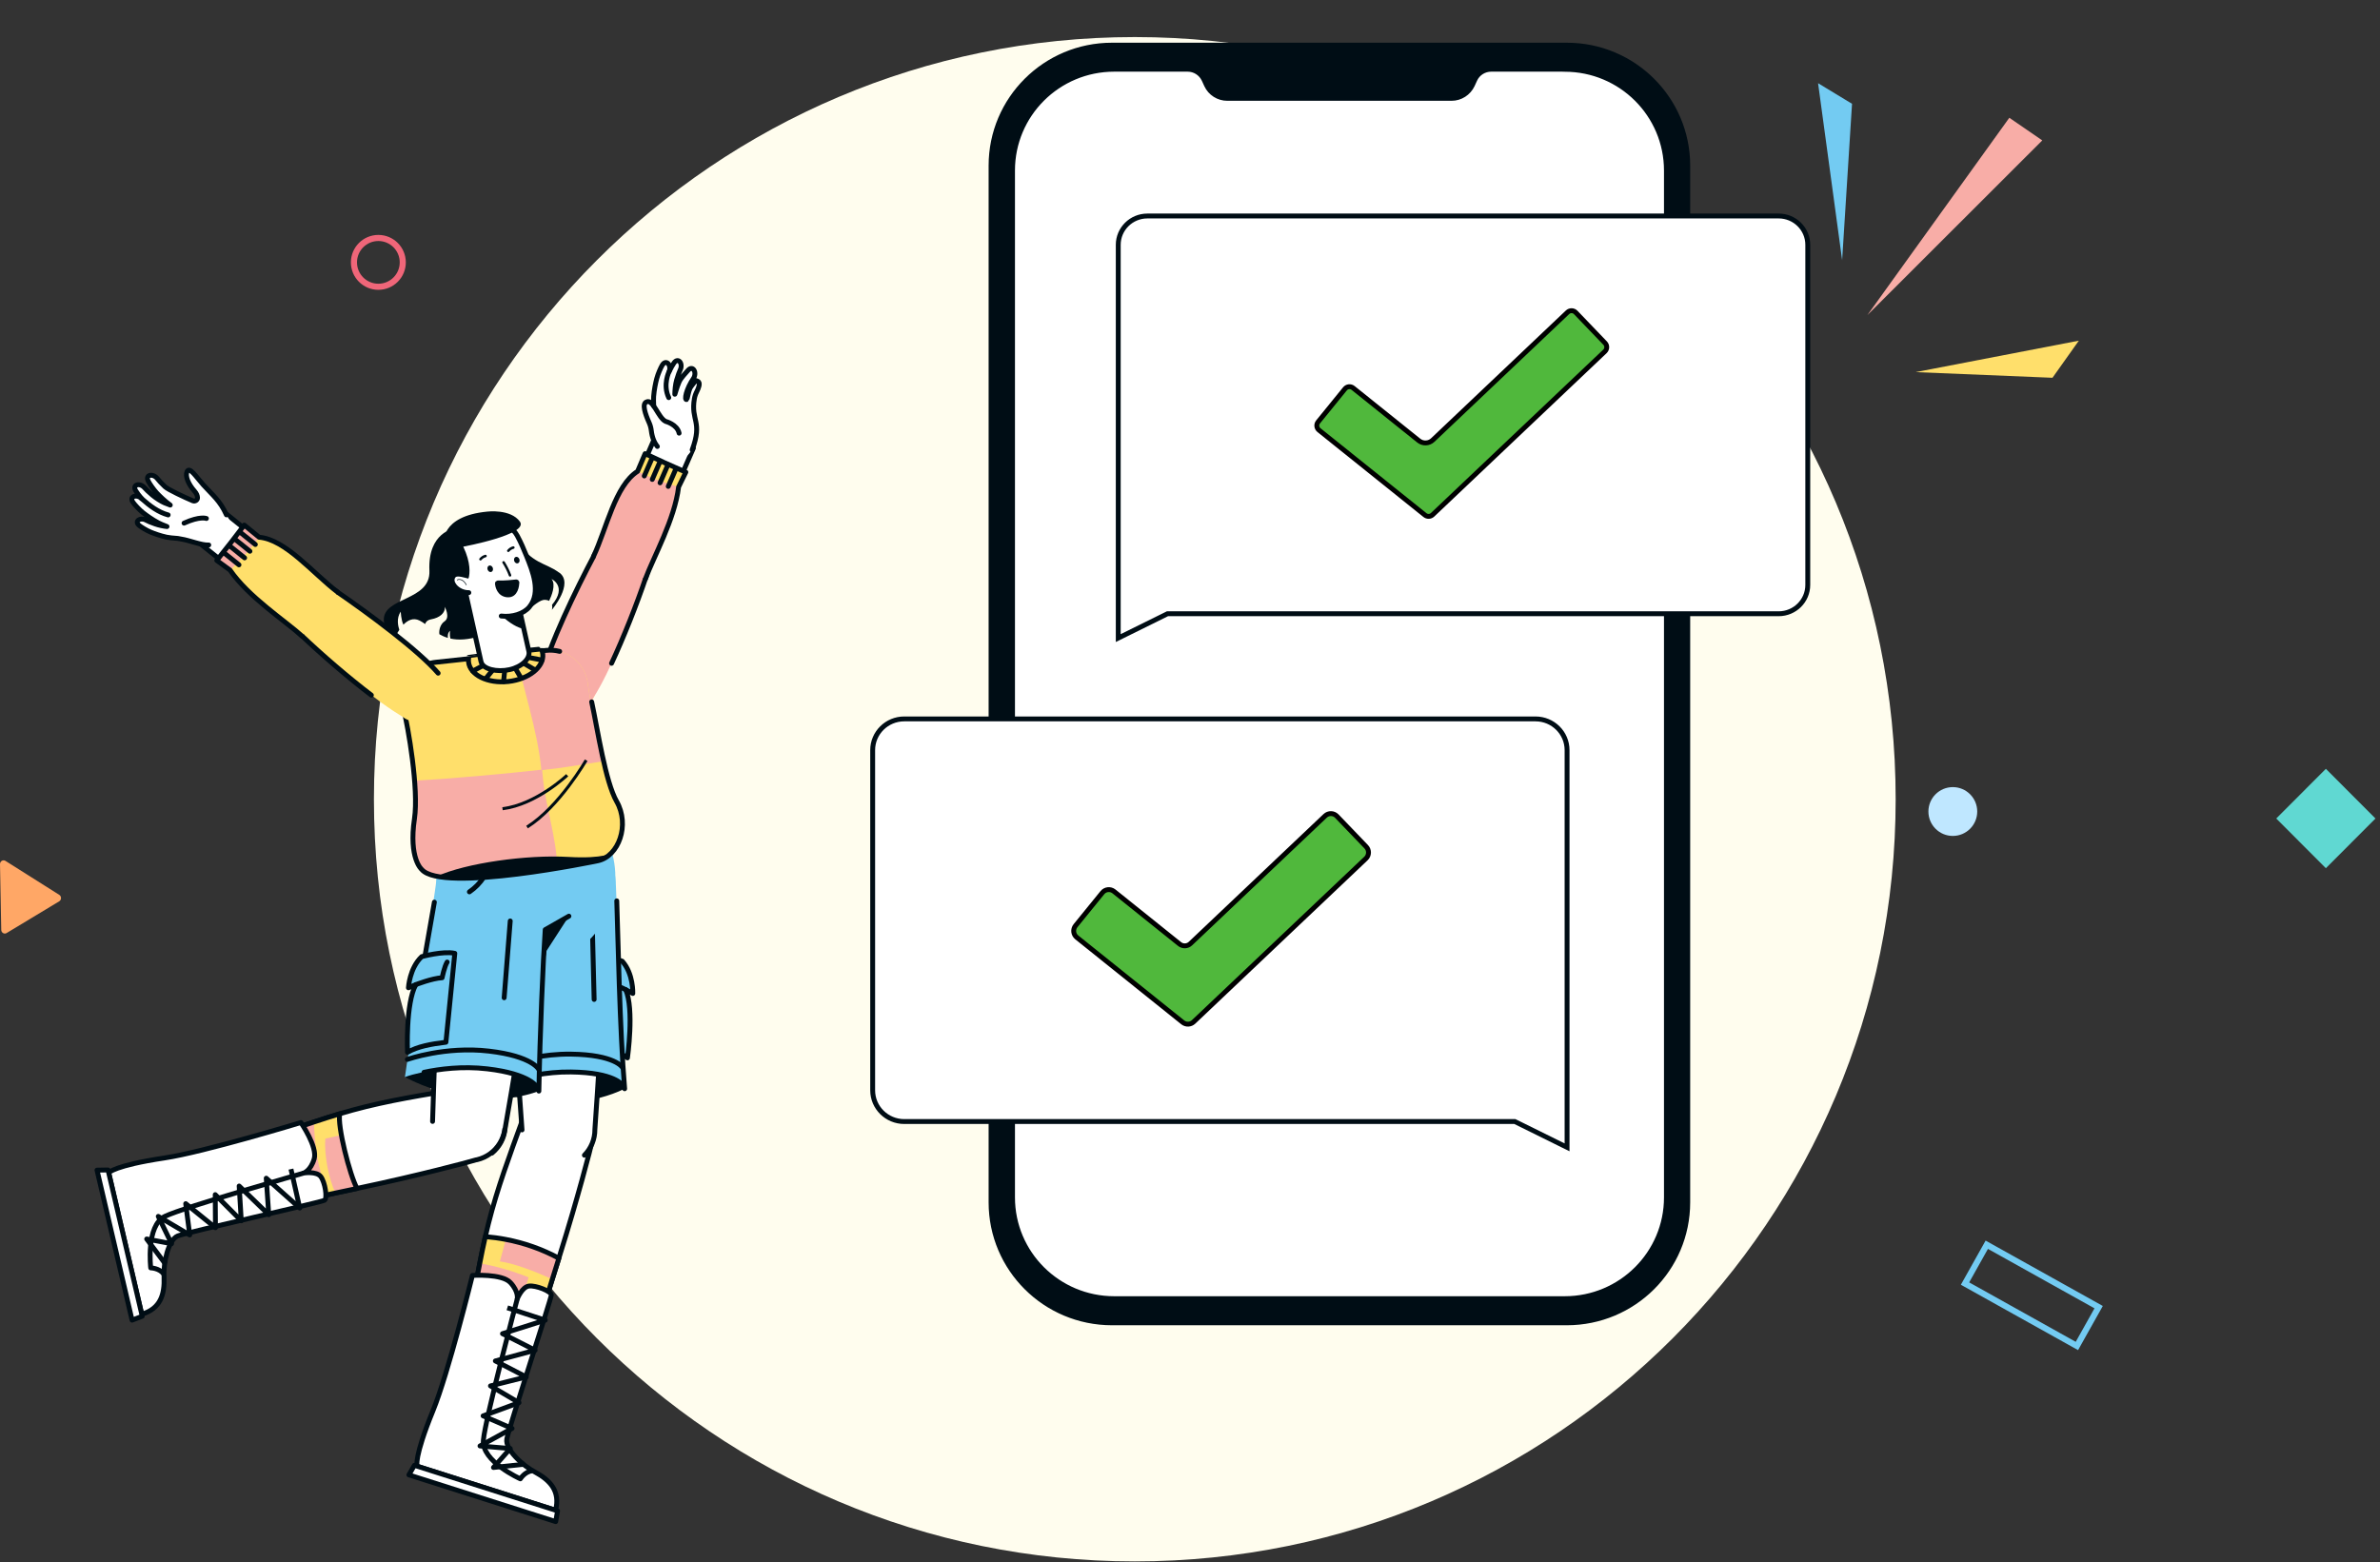 <svg width="390" height="256" viewBox="0 0 390 256" fill="none" xmlns="http://www.w3.org/2000/svg">
<rect x="0" y="0" width="390" height="256" fill="#333333" stroke="none"/>
<path d="M334.659 23.01L306.003 51.639L329.259 19.301L334.659 23.01Z" fill="#F8ADA7"/>
<path d="M336.329 61.913L313.913 60.986L340.651 55.832L336.329 61.913Z" fill="#FFDF6B"/>
<path d="M303.484 17.011L301.862 42.637L297.919 13.634L303.484 17.011Z" fill="#73CBF2"/>
<path d="M185.953 255.898C254.812 255.898 310.633 199.973 310.633 130.986C310.633 61.999 254.812 6.074 185.953 6.074C117.094 6.074 61.273 61.999 61.273 130.986C61.273 199.973 117.094 255.898 185.953 255.898Z" fill="#FFFDEE"/>
<path d="M5.59197e-05 141.632L0.204 152.398C0.216 152.869 0.698 153.152 1.087 152.914L9.704 147.718C10.093 147.486 10.1 146.899 9.717 146.66L0.895 141.09C0.5 140.839 -0.006 141.142 5.59197e-05 141.626V141.632Z" fill="#FFA766"/>
<path d="M320 137C322.209 137 324 135.209 324 133C324 130.791 322.209 129 320 129C317.791 129 316 130.791 316 133C316 135.209 317.791 137 320 137Z" fill="#BFE7FF"/>
<path d="M62 47C64.209 47 66 45.209 66 43C66 40.791 64.209 39 62 39C59.791 39 58 40.791 58 43C58 45.209 59.791 47 62 47Z" stroke="#F06679" stroke-miterlimit="10"/>
<path d="M322 210.363L340.332 220.59L343.898 214.228L325.565 204.001L322 210.363Z" stroke="#73CBF2" stroke-miterlimit="10"/>
<path d="M389.258 134.146L381.129 126L372.999 134.146L381.129 142.291L389.258 134.146Z" fill="#60D8D2"/>
<path d="M91.644 93.859C89.197 92.071 87.409 92.633 84.226 88.204C81.043 83.774 75.848 84.208 74.499 86.615C74.499 86.615 70.08 87.151 70.366 93.532C70.591 98.544 62.794 97.798 62.891 101.635C62.927 103.03 63.739 103.909 64.756 104.455C64.756 104.455 65.001 103.868 65.436 103.219C65.252 102.682 64.904 101.323 65.671 100.245C65.671 100.245 65.716 101.615 66.105 102.376C66.789 101.671 67.699 101.175 68.751 101.701C69.068 101.86 69.369 102.059 69.666 102.274C69.758 101.952 70.013 101.62 70.647 101.502C72.016 101.252 72.992 100.491 72.884 99.448C72.884 99.448 73.825 101.18 72.849 101.829C72.149 102.294 71.898 103.285 72.001 103.949C72.419 104.19 72.874 104.394 73.39 104.547C73.344 104.154 73.39 103.684 73.753 103.377C73.753 103.377 73.625 104.041 73.814 104.654C75.081 104.935 76.696 104.889 78.887 104.19C85.146 102.192 87.711 98.243 89.299 98.304C89.591 98.314 89.816 98.381 89.984 98.473C90.337 97.747 91.159 95.826 90.377 94.896C90.377 94.896 92.998 96.082 90.459 99.126C90.551 99.54 90.434 99.949 90.434 99.949C90.434 99.949 94.097 95.632 91.65 93.844L91.644 93.859Z" fill="#000D15"/>
<path d="M110.697 75.353C112.486 75.353 113.936 73.902 113.936 72.114C113.936 70.325 112.486 68.874 110.697 68.874C108.908 68.874 107.458 70.325 107.458 72.114C107.458 73.902 108.908 75.353 110.697 75.353Z" fill="white"/>
<path d="M113.622 73.447L110.475 80.677L104.538 78.091L107.686 70.862" fill="white"/>
<path d="M113.622 73.447L110.475 80.677L104.538 78.091L107.686 70.862" stroke="#000D15" stroke-width="0.8" stroke-linecap="round" stroke-linejoin="round"/>
<path d="M95.115 108.013C97.424 109.091 98.42 111.829 97.347 114.138C96.269 116.448 93.531 117.444 91.222 116.371C88.912 115.298 87.916 112.555 88.989 110.245C90.067 107.936 92.806 106.94 95.115 108.013Z" fill="#FFDF6B"/>
<path d="M105.89 94.501H105.88C106.682 92.283 105.675 89.785 103.499 88.774C101.251 87.726 98.599 88.656 97.475 90.838H97.465C95.656 94.235 93.48 98.618 91.733 102.644C91.293 103.651 90.885 104.637 90.517 105.577C89.766 107.488 89.173 109.225 88.851 110.599C88.826 110.671 88.805 110.742 88.78 110.809C88.601 111.386 88.535 111.984 88.586 112.561C88.586 112.837 88.616 113.072 88.683 113.261H88.693C88.785 113.659 88.928 114.037 89.127 114.39C89.582 115.233 90.297 115.943 91.232 116.377C92.77 117.098 94.497 116.888 95.799 115.984C95.927 115.917 96.075 115.805 96.229 115.652C96.668 115.264 97.041 114.783 97.317 114.221C99.733 110.461 103.489 101.617 105.9 94.506L105.89 94.501Z" fill="#F8ADA7"/>
<path d="M99.61 97.1C97.311 96.027 96.314 93.294 97.387 90.995C98.46 88.696 101.194 87.7 103.493 88.773C105.792 89.846 106.788 92.579 105.72 94.878C104.647 97.177 101.914 98.173 99.615 97.1H99.61Z" fill="#F8ADA7"/>
<path d="M91.222 116.372C89.894 115.754 89.005 114.584 88.688 113.261H88.673C88.606 113.067 88.581 112.832 88.576 112.556C88.525 111.907 88.611 111.243 88.846 110.599C89.96 105.832 94.282 96.81 97.46 90.833H97.47C98.594 88.656 101.246 87.726 103.494 88.774C105.67 89.785 106.677 92.284 105.875 94.496H105.885C104.316 99.129 102.181 104.489 100.214 108.709" stroke="#000D15" stroke-width="0.8" stroke-linecap="round" stroke-linejoin="round"/>
<path d="M100.31 95.609C98.834 94.919 98.195 93.166 98.885 91.69C99.575 90.213 101.327 89.575 102.804 90.265C104.28 90.954 104.919 92.707 104.229 94.183C103.539 95.66 101.787 96.298 100.31 95.609Z" fill="#F8ADA7"/>
<path d="M104.357 77.524L105.747 74.259C107.688 75.404 109.916 76.415 112.424 77.294L110.799 80.584L104.357 77.524Z" fill="#FFDF6B"/>
<path d="M97.297 91.209C99.448 86.606 100.807 79.565 104.485 77.241C107.223 78.574 108.853 79.111 111.203 79.816C110.554 85.144 107.086 91.209 105.721 94.877L97.297 91.209Z" fill="#F8ADA7"/>
<path d="M97.263 91.178C99.414 86.575 100.803 79.581 104.477 77.246L105.708 74.35C107.741 75.32 109.974 76.337 112.385 77.384L111.195 79.811H111.2C110.551 85.145 107.123 91.209 105.759 94.877" stroke="#000D15" stroke-width="0.8" stroke-linecap="round" stroke-linejoin="round"/>
<path d="M106.855 75.075L105.578 78.007" stroke="#000D15" stroke-width="0.8" stroke-linecap="round" stroke-linejoin="round"/>
<path d="M108.159 75.64L106.882 78.573" stroke="#000D15" stroke-width="0.8" stroke-linecap="round" stroke-linejoin="round"/>
<path d="M109.439 76.198L108.161 79.131" stroke="#000D15" stroke-width="0.8" stroke-linecap="round" stroke-linejoin="round"/>
<path d="M110.78 76.784L109.503 79.717" stroke="#000D15" stroke-width="0.8" stroke-linecap="round" stroke-linejoin="round"/>
<g clip-path="url(#clip0_1695_35543)">
<path d="M105.939 65.865C106.349 65.648 106.733 65.989 107.111 66.514C107.079 65.879 107.074 65.276 107.097 64.976C107.185 63.855 107.421 62.745 107.602 62.045C107.803 61.297 108.238 60.296 108.503 59.853C109.121 58.821 110.025 59.8 109.642 60.889C109.904 60.332 110.219 59.77 110.431 59.48C111.129 58.509 111.951 59.582 111.45 60.627C111.316 60.91 111.083 61.522 110.859 62.288C110.644 63.025 110.567 63.998 110.561 64.604C110.562 64.789 110.848 63.546 111.267 62.601C111.583 61.885 112.364 61.144 112.692 60.739C113.46 59.791 114.227 60.935 113.656 61.966C112.401 63.78 112.057 65.67 112.531 65.481C112.601 65.453 112.807 64.195 113.027 63.696C113.246 63.206 114.021 62.377 114.021 62.377C114.021 62.377 114.303 62.434 114.455 62.594C114.725 62.887 114.462 63.598 114.178 64.157C113.988 64.532 113.841 64.932 113.768 65.351C113.154 68.989 115.166 69.022 113.41 73.731L107.704 73.175C107.194 72.538 106.845 71.697 106.711 70.587C106.658 70.139 106.543 69.695 106.357 69.284C105.719 67.856 105.143 66.183 105.917 65.878L105.939 65.865Z" fill="white"/>
<path d="M113.581 72.791C113.401 74.421 111.933 75.595 110.304 75.414C108.675 75.234 107.5 73.766 107.681 72.137C107.862 70.507 109.329 69.333 110.958 69.514C112.588 69.695 113.762 71.162 113.581 72.791Z" fill="white"/>
<path d="M107.72 73.172C107.21 72.534 106.861 71.694 106.727 70.584C106.674 70.136 106.558 69.691 106.373 69.28C105.734 67.852 105.159 66.18 105.933 65.875C107.002 65.32 107.861 68.469 109.065 69.06C109.065 69.06 110.97 69.543 111.282 70.991" stroke="#000D15" stroke-width="0.8" stroke-linecap="round" stroke-linejoin="round"/>
<path d="M113.425 73.727C115.176 69.018 113.169 68.99 113.784 65.347C113.856 64.934 113.998 64.528 114.194 64.154C114.477 63.594 114.741 62.883 114.47 62.591C114.318 62.43 114.037 62.373 114.037 62.373C114.037 62.373 113.266 63.203 113.043 63.692C112.819 64.181 112.611 65.448 112.546 65.477C112.073 65.671 112.411 63.776 113.671 61.963C114.243 60.936 113.475 59.792 112.707 60.735C112.38 61.141 111.598 61.882 111.283 62.597C110.864 63.543 110.577 64.786 110.577 64.601C110.583 63.99 110.66 63.022 110.875 62.285C111.099 61.518 111.331 60.907 111.466 60.623C111.967 59.579 111.14 58.505 110.446 59.477C110.234 59.772 109.92 60.328 109.658 60.885C110.046 59.798 109.137 58.818 108.519 59.849C108.254 60.293 107.814 61.293 107.617 62.042C107.432 62.741 107.196 63.851 107.108 64.972C107.084 65.278 107.089 65.885 107.12 66.526" stroke="#000D15" stroke-width="0.8" stroke-linecap="round" stroke-linejoin="round"/>
<path d="M109.647 60.889C109.647 60.889 108.567 63.026 109.584 65.169" stroke="#000D15" stroke-width="0.8" stroke-linecap="round" stroke-linejoin="round"/>
</g>
<path d="M86.743 221.884C84.42 229.562 82.669 235.636 82.386 237.053C81.742 240.407 78.288 242.376 75.291 241.091L74.919 240.932C72.607 239.938 71.394 237.328 72.058 234.774L72.35 233.657C73.377 229.449 75.106 224.056 76.219 219.107C76.238 219.033 76.252 218.957 76.267 218.882C77.692 212.53 78.577 206.333 80.036 200.542C81.505 194.705 83.519 189.337 85.651 183.468C86.561 180.301 89.864 178.468 93.036 179.378C96.209 180.288 98.036 183.591 97.127 186.759C97.108 186.828 97.075 186.886 97.057 186.951C96.831 188.035 94.62 196.555 91.719 205.746C89.982 211.246 88.241 216.906 86.738 221.884L86.743 221.884Z" fill="white" stroke="#000D15" stroke-width="0.8" stroke-linecap="round" stroke-linejoin="round"/>
<path d="M86.74 221.88C84.416 229.558 82.665 235.633 82.383 237.049C81.739 240.399 78.285 242.367 75.293 241.083L74.921 240.924C72.613 239.935 71.401 237.32 72.059 234.771L72.345 233.658C73.373 229.45 75.101 224.057 76.22 219.104C76.234 219.034 76.254 218.954 76.268 218.884C76.756 216.715 77.179 214.569 77.579 212.451C77.927 210.62 78.262 208.819 78.614 207.045C78.899 205.566 79.202 204.106 79.528 202.669C80.659 202.766 81.778 202.914 82.9 203.13C85.847 203.693 88.746 204.688 91.585 206.21C91.223 207.355 90.866 208.505 90.503 209.655C89.186 213.878 87.896 218.085 86.749 221.892L86.74 221.88Z" fill="#FFDF6B"/>
<path d="M91.582 206.203C91.22 207.348 90.862 208.498 90.5 209.648C87.603 208.344 84.182 207.028 81.911 206.738L82.896 203.127C85.843 203.691 88.742 204.685 91.582 206.208L91.582 206.203Z" fill="#F8ADA7"/>
<path d="M86.613 209.34L85.105 214.611L77.577 212.455C77.925 210.624 78.26 208.822 78.612 207.049C81.23 207.489 83.898 208.27 86.618 209.34L86.613 209.34Z" fill="#F8ADA7"/>
<path d="M86.74 221.88C84.416 229.558 82.665 235.633 82.383 237.049C81.739 240.399 78.285 242.367 75.293 241.083L74.921 240.924C72.613 239.935 71.401 237.32 72.059 234.771L72.345 233.658C73.373 229.45 75.101 224.057 76.22 219.104C76.234 219.034 76.254 218.954 76.268 218.884C76.756 216.715 77.179 214.569 77.579 212.451C77.927 210.62 78.262 208.819 78.614 207.045C78.899 205.566 79.202 204.106 79.528 202.669C80.659 202.766 81.778 202.914 82.9 203.13C85.847 203.693 88.746 204.688 91.585 206.21C91.223 207.355 90.866 208.505 90.503 209.655C89.186 213.878 87.896 218.085 86.749 221.892L86.74 221.88Z" stroke="#000D15" stroke-width="0.8" stroke-linecap="round" stroke-linejoin="round"/>
<path d="M91.044 247.515L68.348 240.292C68.348 240.292 67.793 238.92 70.953 231.197C73.452 225.097 77.413 209.03 77.413 209.03C77.413 209.03 82.246 208.702 83.64 210.202C85.034 211.702 84.756 212.879 84.756 212.879C84.756 212.879 85.534 210.906 86.687 210.77C87.84 210.633 90.332 211.63 90.339 212.232C90.346 212.835 83.325 234.169 83.043 235.849C82.76 237.528 85.644 240.21 87.679 241.26C90.167 242.609 91.833 244.399 91.041 247.509L91.044 247.515Z" fill="white" stroke="#000D15" stroke-width="0.8" stroke-linejoin="round"/>
<path d="M84.759 212.885C84.759 212.885 79.506 232.557 79.206 236.043C78.906 239.529 85.269 242.364 85.269 242.364C85.269 242.364 85.999 241.181 87.197 241.058" stroke="#000D15" stroke-width="0.8" stroke-linejoin="round"/>
<path d="M83.134 214.336L89.352 216.363L82.342 218.576L87.688 221.286L81.172 223.045L86.24 225.666L80.374 227.134L85.049 229.882L79.165 232.046L83.908 234.108L78.657 236.978L83.616 237.399L80.864 240.506L85.978 239.968" stroke="#000D15" stroke-width="0.8" stroke-linejoin="round"/>
<path d="M67.905 240.151L67.004 241.719L91.059 249.375L91.366 247.618L67.905 240.151Z" fill="white" stroke="#000D15" stroke-width="0.8" stroke-linejoin="round"/>
<path d="M80.362 178.434C80.362 178.434 91.868 183.497 102.362 178.434C102.362 178.434 102.275 175.502 99.879 173.898C96.686 171.757 85.288 170.725 80.362 178.439V178.434Z" fill="#000D15"/>
<path d="M85.624 143.52C82.728 147.362 84.362 168.579 85.553 185.178L97.487 185.091C98.647 168.222 100.083 147.653 97.068 143.53L85.624 143.515V143.52Z" fill="white"/>
<path d="M91.463 191.151C94.758 191.151 97.43 188.479 97.43 185.184C97.43 181.888 94.758 179.216 91.463 179.216C88.167 179.216 85.495 181.888 85.495 185.184C85.495 188.479 88.167 191.151 91.463 191.151Z" fill="white"/>
<path d="M95.765 189.328C96.838 188.24 97.492 186.743 97.482 185.093C98.555 169.511 99.868 150.337 97.676 144.717C96.833 141.978 94.279 139.996 91.264 140.017C88.005 140.042 85.312 142.402 84.766 145.504C83.126 151.711 84.495 170.573 85.542 185.18" stroke="#000D15" stroke-width="0.8" stroke-linecap="round" stroke-linejoin="round"/>
<path d="M101.971 157.535C101.971 157.535 98.548 156.262 96.627 156.518L96.699 171.155C99.085 171.661 101.312 172.274 102.819 173.372C102.819 173.372 103.948 165.413 102.533 162.199L103.693 162.817C103.693 162.817 103.816 159.593 101.971 157.54V157.535Z" fill="#73CBF2" stroke="#000D15" stroke-width="0.8" stroke-linecap="round" stroke-linejoin="round"/>
<path d="M102.535 162.194C102.535 162.194 99.976 160.916 98.341 160.686C98.341 160.686 98.137 158.812 97.743 158.045" fill="#73CBF2"/>
<path d="M102.535 162.194C102.535 162.194 99.976 160.916 98.341 160.686C98.341 160.686 98.137 158.812 97.743 158.045" stroke="#000D15" stroke-width="0.8" stroke-linecap="round" stroke-linejoin="round"/>
<path d="M100.918 145.038C100.882 139.888 96.673 135.74 91.523 135.78C88.32 135.806 85.51 137.441 83.849 139.908C82.955 141.078 82.347 142.586 82.204 144.445C82.204 144.491 82.194 144.532 82.199 144.578C82.173 144.946 82.158 145.319 82.163 145.707C82.168 149.917 80.339 175.058 80.293 178.425C85.969 175.61 100.888 173.914 102.507 178.532C101.889 171.048 100.928 145.273 100.923 145.043L100.918 145.038Z" fill="#73CBF2"/>
<path d="M82.644 174.609C85.019 173.787 89.03 172.704 93.541 172.76C100.755 172.852 101.971 174.911 101.971 174.911" fill="#73CBF2"/>
<path d="M82.644 174.609C85.019 173.787 89.03 172.704 93.541 172.76C100.755 172.852 101.971 174.911 101.971 174.911" stroke="#000D15" stroke-width="0.8" stroke-linecap="round" stroke-linejoin="round"/>
<path d="M102.359 178.432C101.547 168.93 101.256 152.852 101.067 147.641" stroke="#000D15" stroke-width="0.8" stroke-linecap="round" stroke-linejoin="round"/>
<path d="M82.201 149.405L80.31 178.434L83.314 177.315C85.736 176.533 89.44 175.629 93.563 175.685C100.777 175.777 101.993 177.836 101.993 177.836" stroke="#000D15" stroke-width="0.8" stroke-linecap="round" stroke-linejoin="round"/>
<path d="M97.046 151.177L97.358 163.796" stroke="#000D15" stroke-width="0.8" stroke-linecap="round" stroke-linejoin="round"/>
<path d="M42.488 198.254C34.656 199.996 28.51 201.452 27.135 201.902C23.896 202.99 20.489 200.941 20.136 197.702L20.095 197.299C19.83 194.795 21.505 192.461 24.055 191.781L25.168 191.485C29.337 190.315 34.886 189.175 39.744 187.714C39.816 187.694 39.892 187.673 39.964 187.648C46.197 185.773 52.031 183.505 57.789 181.931C63.598 180.347 69.264 179.468 75.425 178.447C78.629 177.685 81.852 179.663 82.614 182.871C83.375 186.074 81.398 189.298 78.189 190.059C78.123 190.075 78.051 190.075 77.985 190.095C76.927 190.432 68.421 192.685 58.99 194.668C53.344 195.853 47.561 197.11 42.483 198.249L42.488 198.254Z" fill="white" stroke="#000D15" stroke-width="0.8" stroke-linecap="round" stroke-linejoin="round"/>
<path d="M42.483 198.252C34.651 199.994 28.505 201.45 27.131 201.9C23.897 202.983 20.484 200.94 20.137 197.7L20.091 197.297C19.82 194.799 21.501 192.459 24.05 191.784L25.159 191.488C29.328 190.318 34.876 189.179 39.74 187.723C39.806 187.702 39.888 187.677 39.954 187.656C42.08 187.018 44.159 186.333 46.203 185.643C47.965 185.051 49.702 184.458 51.419 183.891C52.849 183.416 54.27 182.961 55.68 182.537C55.194 184.244 57.335 192.336 58.51 194.778C57.335 195.029 56.155 195.274 54.98 195.524C50.652 196.449 46.356 197.389 42.473 198.257L42.483 198.252Z" fill="#FFDF6B"/>
<path d="M58.518 194.774C57.343 195.024 56.163 195.269 54.987 195.52C53.838 193.251 53.102 189.098 53.307 186.609L55.999 186.002C56.648 189.281 57.44 192.459 58.518 194.774Z" fill="#F8ADA7"/>
<path d="M52.578 192.134L48.02 193.258L46.207 185.64C47.969 185.048 49.706 184.455 51.423 183.888C51.53 185.932 51.74 189.498 52.578 192.134Z" fill="#F8ADA7"/>
<path d="M42.483 198.252C34.651 199.994 28.505 201.45 27.131 201.9C23.897 202.983 20.484 200.94 20.137 197.7L20.091 197.297C19.82 194.799 21.501 192.459 24.05 191.784L25.159 191.488C29.328 190.318 34.876 189.179 39.74 187.723C39.806 187.702 39.888 187.677 39.954 187.656C42.08 187.018 44.159 186.333 46.203 185.643C47.965 185.051 49.702 184.458 51.419 183.891C52.849 183.416 54.27 182.961 55.68 182.537C55.235 184.433 57.314 192.622 58.51 194.778C57.335 195.029 56.155 195.274 54.98 195.524C50.652 196.449 46.356 197.389 42.473 198.257L42.483 198.252Z" stroke="#000D15" stroke-width="0.8" stroke-linecap="round" stroke-linejoin="round"/>
<path d="M23.232 215.392L17.811 192.199C17.811 192.199 18.705 191.019 26.957 189.778C33.475 188.8 49.304 183.973 49.304 183.973C49.304 183.973 52.061 187.956 51.487 189.921C50.913 191.887 49.759 192.25 49.759 192.25C49.759 192.25 51.852 191.908 52.56 192.829C53.268 193.749 53.688 196.4 53.174 196.715C52.66 197.029 30.74 201.926 29.153 202.544C27.566 203.162 26.74 207.012 26.881 209.298C26.996 212.125 26.312 214.473 23.235 215.386L23.232 215.392Z" fill="white" stroke="#000D15" stroke-width="0.8" stroke-linejoin="round"/>
<path d="M49.755 192.257C49.755 192.257 30.169 197.821 27.021 199.349C23.874 200.877 24.698 207.793 24.698 207.793C24.698 207.793 26.088 207.815 26.807 208.78" stroke="#000D15" stroke-width="0.8" stroke-linejoin="round"/>
<path d="M47.677 191.604L49.121 197.982L43.629 193.096L44.041 199.075L39.192 194.379L39.537 200.075L35.271 195.789L35.306 201.211L30.433 197.266L31.091 202.395L25.937 199.355L28.116 203.83L24.037 203.058L27.119 207.175" stroke="#000D15" stroke-width="0.8" stroke-linejoin="round"/>
<path d="M17.705 191.746L15.897 191.776L21.642 216.356L23.308 215.72L17.705 191.746Z" fill="white" stroke="#000D15" stroke-width="0.8" stroke-linejoin="round"/>
<path d="M80.517 152.754C84.194 152.754 87.174 149.774 87.174 146.097C87.174 142.421 84.194 139.44 80.517 139.44C76.841 139.44 73.86 142.421 73.86 146.097C73.86 149.774 76.841 152.754 80.517 152.754Z" fill="white"/>
<path d="M100.813 144.484C101.238 136.406 95.029 129.512 86.945 129.087C78.861 128.662 71.963 134.867 71.539 142.945C71.114 151.023 77.323 157.917 85.407 158.342C93.491 158.767 100.389 152.563 100.813 144.484Z" fill="#73CBF2"/>
<path d="M66.423 176.547C66.423 176.547 77.341 182.774 88.305 178.82C88.305 178.82 88.519 175.893 86.302 174.048C83.349 171.591 72.115 169.384 66.423 176.547Z" fill="#000D15"/>
<path d="M75.193 142.352C71.918 145.873 71.427 167.156 70.891 183.791L82.774 184.941C85.676 168.28 89.15 147.962 86.575 143.548L75.193 142.352Z" fill="white"/>
<path d="M80.626 188.974C81.806 188.003 82.614 186.583 82.772 184.943C85.449 169.555 88.657 150.611 87.058 144.792C86.507 141.982 84.167 139.744 81.168 139.453C77.924 139.141 75.001 141.21 74.133 144.235C71.859 150.238 71.353 169.151 70.883 183.788" stroke="#000D15" stroke-width="0.8" stroke-linecap="round" stroke-linejoin="round"/>
<path d="M86.73 166.215L88.349 152.053L93.111 150.332L89.57 155.814L86.602 171.008L86.73 166.215Z" fill="#000D15"/>
<path d="M93.374 150.116L89.475 152.471C88.995 161.192 88.602 171.246 88.438 178.925C87.304 174.163 72.289 174.307 66.352 176.524C66.746 173.177 71.088 148.358 71.517 144.169C71.553 143.786 71.609 143.413 71.671 143.05C71.671 143.004 71.681 142.963 71.691 142.917C73.152 134.952 82.507 134.441 86.533 139.203C86.824 139.55 87.376 139.872 88.05 140.163C91.825 141.778 93.767 146.028 93.374 150.116Z" fill="#73CBF2"/>
<path d="M69.111 156.784C69.111 156.784 72.636 155.819 74.526 156.243L73.07 170.809C70.648 171.1 68.375 171.514 66.776 172.469C66.776 172.469 66.439 164.448 68.14 161.372L66.929 161.883C66.929 161.883 67.098 158.665 69.111 156.779V156.784Z" fill="#73CBF2" stroke="#000D15" stroke-width="0.8" stroke-linecap="round" stroke-linejoin="round"/>
<path d="M68.135 161.374C68.135 161.374 70.797 160.327 72.447 160.245C72.447 160.245 72.82 158.396 73.275 157.67" fill="#73CBF2"/>
<path d="M68.135 161.374C68.135 161.374 70.797 160.327 72.447 160.245C72.447 160.245 72.82 158.396 73.275 157.67" stroke="#000D15" stroke-width="0.8" stroke-linecap="round" stroke-linejoin="round"/>
<path d="M66.754 173.629C66.754 173.629 72.957 171.427 80.124 172.265C87.287 173.103 88.288 175.274 88.288 175.274" fill="#73CBF2"/>
<path d="M66.754 173.629C66.754 173.629 72.957 171.427 80.124 172.265C87.287 173.103 88.288 175.274 88.288 175.274" stroke="#000D15" stroke-width="0.8" stroke-linecap="round" stroke-linejoin="round"/>
<path d="M69.482 175.736C71.97 175.209 75.751 174.693 79.843 175.174C87.006 176.011 88.007 178.183 88.007 178.183" stroke="#000D15" stroke-width="0.8" stroke-linecap="round" stroke-linejoin="round"/>
<path d="M88.303 178.818C88.482 169.279 88.988 157.57 89.341 152.364L93.223 150.151" stroke="#000D15" stroke-width="0.8" stroke-linecap="round" stroke-linejoin="round"/>
<path d="M69.666 156.501L71.178 147.852" stroke="#000D15" stroke-width="0.8" stroke-linecap="round" stroke-linejoin="round"/>
<path d="M83.61 150.938L82.614 163.522" stroke="#000D15" stroke-width="0.8" stroke-linecap="round" stroke-linejoin="round"/>
<path d="M80.812 139.087L80.541 140.584C80.132 142.858 78.824 144.865 76.919 146.168" stroke="#000D15" stroke-width="0.8" stroke-linecap="round" stroke-linejoin="round"/>
<path d="M97.991 141.069C97.991 141.069 94.451 141.815 89.827 142.546C82.025 143.777 71.164 144.967 69.1 142.484C69.1 142.484 66.949 140.712 67.92 134.198C68.165 132.542 68.129 130.3 67.94 127.939C67.572 123.275 66.632 118.15 66.142 116.183C65.805 114.84 65.876 113.399 66.459 112.137C67.337 110.201 69.187 108.775 71.445 108.535L89.485 106.594C92.678 106.252 95.605 108.397 96.239 111.534C96.239 111.534 97.26 118.769 98.778 124.787C99.452 127.469 100.229 129.911 101.056 131.362C103.253 135.204 101.389 140.318 97.991 141.074V141.069Z" fill="#FFDF6B"/>
<path d="M96.233 111.532C95.599 108.395 92.672 106.25 89.479 106.592L84.62 107.113C85.708 113.06 88.048 119.41 88.718 126.226C93.009 125.751 94.363 125.434 98.772 124.78C97.25 118.762 96.233 111.527 96.233 111.527V111.532Z" fill="#F8ADA7"/>
<path d="M88.959 127.436C88.918 127.002 88.877 126.568 88.836 126.138C82.772 126.818 73.724 127.646 67.94 127.937C68.129 130.302 68.165 132.545 67.92 134.195C66.949 140.709 69.1 142.482 69.1 142.482C71.159 144.965 83.533 143.611 91.334 142.38C91.207 137.307 89.408 132.198 88.959 127.436Z" fill="#F8ADA7"/>
<path d="M96.05 124.588C96.05 124.588 91.672 132.216 86.364 135.547" stroke="#000D15" stroke-width="0.5" stroke-miterlimit="10"/>
<path d="M92.941 127.051C92.941 127.051 87.898 131.849 82.345 132.544" stroke="#000D15" stroke-width="0.5" stroke-miterlimit="10"/>
<path d="M96.954 115.027C97.975 119.768 99.192 128.1 101.051 131.355C103.248 135.202 101.388 140.316 97.986 141.067C97.986 141.067 72.374 146.437 69.095 142.482C69.095 142.482 66.949 140.709 67.914 134.195C68.645 129.281 66.872 119.144 66.136 116.181C65.799 114.832 65.871 113.397 66.448 112.135C67.332 110.204 69.176 108.773 71.44 108.533L89.479 106.592C90.251 106.51 91.002 106.571 91.712 106.755" stroke="#000D15" stroke-width="0.8" stroke-linecap="round" stroke-linejoin="round"/>
<path d="M88.943 107.188C89.173 109.314 86.634 111.332 83.277 111.694C79.921 112.057 77.008 110.627 76.779 108.496C76.753 108.241 76.763 107.985 76.814 107.735C76.825 107.674 88.688 106.315 88.713 106.376C88.836 106.631 88.912 106.907 88.943 107.188Z" fill="#FFDF6B" stroke="#000D15" stroke-width="0.8" stroke-linecap="round" stroke-linejoin="round"/>
<path d="M77.479 109.977L82.987 107.039L88.816 108.178" stroke="#000D15" stroke-width="0.8" stroke-linecap="round" stroke-linejoin="round"/>
<path d="M79.613 111.198L82.985 107.039L87.635 109.777" stroke="#000D15" stroke-width="0.8" stroke-linecap="round" stroke-linejoin="round"/>
<path d="M82.522 111.683L82.987 107.039L85.357 111.085" stroke="#000D15" stroke-width="0.8" stroke-linecap="round" stroke-linejoin="round"/>
<path d="M71.548 143.635C71.548 143.635 80.81 144.779 96.301 141.407C96.301 141.407 99.606 140.799 100.362 139.737C100.362 139.737 99.06 140.784 93.148 140.442C86.323 140.043 76.314 141.443 71.548 143.635Z" fill="#000D15"/>
<path d="M34.574 89.633C36.363 89.633 37.813 88.183 37.813 86.394C37.813 84.605 36.363 83.155 34.574 83.155C32.785 83.155 31.335 84.605 31.335 86.394C31.335 88.183 32.785 89.633 34.574 89.633Z" fill="white"/>
<path d="M32.601 88.937L38.747 93.873L42.803 88.83L36.657 83.89" fill="white"/>
<path d="M32.601 88.937L38.747 93.873L42.803 88.83L36.657 83.89" stroke="#000D15" stroke-width="0.8" stroke-linecap="round" stroke-linejoin="round"/>
<g clip-path="url(#clip1_1695_35543)">
<path d="M32.276 84.913C33.095 83.493 34.91 83.005 36.331 83.824C37.751 84.643 38.238 86.458 37.419 87.878C36.6 89.298 34.785 89.786 33.365 88.967C31.945 88.148 31.457 86.333 32.276 84.913Z" fill="white"/>
<path d="M34.248 89.332C33.035 89.399 31.126 88.599 29.742 88.391C29.536 88.36 29.366 88.327 29.21 88.29C28.469 88.246 27.666 88.155 27.323 88.075C26.325 87.853 25.357 87.507 24.754 87.254C24.097 86.981 23.258 86.462 22.889 86.172C22.03 85.483 23.049 84.779 23.987 85.29C24.242 85.431 24.793 85.672 25.486 85.913C26.093 86.127 26.882 86.293 27.438 86.343C26.838 86.115 26.273 85.877 26.009 85.731C25.018 85.201 24.096 84.539 23.527 84.093C22.922 83.609 22.18 82.809 21.88 82.388C21.183 81.409 22.443 80.973 23.286 81.76C22.881 81.297 22.493 80.784 22.312 80.473C21.703 79.444 23.015 79.121 23.771 79.999C23.977 80.236 24.444 80.694 25.056 81.207C25.645 81.699 26.471 82.211 27.028 82.461C27.197 82.536 27.553 82.676 27.974 82.824C27.073 82.157 26.253 81.371 25.76 80.846C25.229 80.274 24.609 79.374 24.372 78.907C23.811 77.823 25.167 77.578 25.883 78.516C26.078 78.77 26.525 79.264 27.112 79.82C27.588 80.272 30.338 81.569 31.669 82.124C32.035 82.276 32.459 82.002 32.439 81.607C32.426 81.293 32.294 80.939 31.959 80.558C30.874 79.33 30.411 78.067 30.717 77.353C31.12 76.429 32.217 78.218 33.399 79.524C34.912 81.205 36.634 82.811 37.095 84.445" fill="white"/>
<path d="M23.207 81.715C24.543 82.915 25.944 83.953 27.554 84.392L23.207 81.715Z" fill="white"/>
<path d="M34.207 89.32C32.995 89.388 31.051 88.544 29.669 88.343C29.463 88.312 29.293 88.279 29.138 88.243C28.396 88.198 27.594 88.107 27.251 88.027C26.252 87.805 25.284 87.459 24.681 87.206C24.024 86.934 23.186 86.414 22.816 86.125C21.957 85.435 22.977 84.731 23.914 85.242C24.169 85.383 24.72 85.625 25.413 85.865C26.021 86.08 26.81 86.246 27.365 86.295C26.765 86.067 26.2 85.829 25.937 85.683C24.945 85.153 24.023 84.491 23.455 84.046C22.849 83.561 22.107 82.761 21.807 82.341C21.11 81.361 22.37 80.925 23.213 81.713C22.808 81.249 22.42 80.736 22.239 80.425C21.63 79.396 22.942 79.073 23.698 79.951C23.904 80.188 24.371 80.646 24.984 81.159C25.572 81.651 26.398 82.163 26.955 82.413C27.125 82.488 27.48 82.628 27.902 82.777C27.001 82.109 26.18 81.324 25.687 80.798C25.156 80.226 24.537 79.326 24.299 78.859C23.738 77.775 25.094 77.531 25.81 78.468C26.005 78.722 26.452 79.216 27.039 79.773C27.516 80.224 30.265 81.521 31.596 82.076C31.963 82.228 32.387 81.954 32.367 81.559C32.353 81.245 32.221 80.891 31.887 80.51C30.801 79.282 30.339 78.019 30.644 77.305C31.047 76.381 32.145 78.17 33.326 79.476C34.84 81.157 36.062 82.044 37.104 84.379" stroke="#000D15" stroke-width="0.8" stroke-linecap="round" stroke-linejoin="round"/>
<path d="M23.207 81.715C24.543 82.915 25.944 83.953 27.554 84.392" stroke="#000D15" stroke-width="0.8" stroke-linecap="round" stroke-linejoin="round"/>
<path d="M30.159 85.735C32.77 84.552 33.825 84.972 33.825 84.972" stroke="#000D15" stroke-width="0.8" stroke-linecap="round" stroke-linejoin="round"/>
</g>
<path d="M65.042 110.948C63.499 112.971 63.887 115.868 65.91 117.411C67.934 118.954 70.83 118.566 72.373 116.543C73.916 114.519 73.528 111.623 71.505 110.08C69.482 108.537 66.585 108.925 65.042 110.948Z" fill="#FFDF6B"/>
<path d="M49.226 103.986L49.236 103.975C47.499 102.386 47.233 99.709 48.684 97.799C50.186 95.827 52.971 95.418 54.979 96.833L54.989 96.823C58.172 98.994 62.131 101.865 65.554 104.619C66.407 105.309 67.23 105.988 67.996 106.652C69.549 107.996 70.878 109.258 71.802 110.326C71.859 110.377 71.91 110.428 71.966 110.479C72.395 110.908 72.727 111.404 72.952 111.94C73.075 112.185 73.161 112.405 73.192 112.604L73.182 112.615C73.284 113.008 73.33 113.406 73.32 113.81C73.309 114.771 73.003 115.726 72.38 116.548C71.353 117.897 69.728 118.515 68.155 118.321C68.011 118.321 67.828 118.291 67.618 118.224C67.046 118.086 66.494 117.831 65.993 117.463C62.106 115.256 54.677 109.166 49.236 103.986H49.226Z" fill="#FFDF6B"/>
<path d="M55.991 103.373C57.529 101.355 57.141 98.473 55.123 96.93C53.104 95.393 50.223 95.781 48.68 97.799C47.142 99.817 47.525 102.704 49.544 104.241C51.562 105.779 54.448 105.391 55.986 103.373H55.991Z" fill="#FFDF6B"/>
<path d="M71.797 110.326C68.594 106.622 60.578 100.639 54.989 96.817L54.979 96.828C52.971 95.413 50.187 95.826 48.684 97.793C47.228 99.699 47.499 102.381 49.236 103.97V103.98C52.767 107.352 57.15 111.107 60.854 113.927" stroke="#000D15" stroke-width="0.8" stroke-linecap="round" stroke-linejoin="round"/>
<path d="M54.683 102.377C55.669 101.084 55.424 99.23 54.126 98.244C52.834 97.258 50.979 97.503 49.993 98.8C49.007 100.093 49.252 101.948 50.55 102.934C51.843 103.92 53.697 103.669 54.683 102.377Z" fill="#FFDF6B"/>
<path d="M42.703 88.244L39.955 85.996C38.77 87.912 37.262 89.843 35.449 91.785L38.417 93.946L42.703 88.244Z" fill="#F8ADA7"/>
<path d="M55.305 97.077C51.259 93.996 46.788 88.397 42.456 88.044C40.652 90.496 39.457 91.728 37.7 93.444C40.749 97.864 46.64 101.624 49.547 104.234L55.305 97.072V97.077Z" fill="#FFDF6B"/>
<path d="M55.321 97.036C51.279 93.96 46.799 88.407 42.461 88.049L40.024 86.056C38.676 87.865 37.169 89.796 35.518 91.845L37.7 93.439C40.75 97.863 46.6 101.644 49.512 104.26" stroke="#000D15" stroke-width="0.8" stroke-linecap="round" stroke-linejoin="round"/>
<path d="M39.351 87.231L41.844 89.233" stroke="#000D15" stroke-width="0.8" stroke-linecap="round" stroke-linejoin="round"/>
<path d="M38.46 88.341L40.953 90.344" stroke="#000D15" stroke-width="0.8" stroke-linecap="round" stroke-linejoin="round"/>
<path d="M37.587 89.425L40.08 91.428" stroke="#000D15" stroke-width="0.8" stroke-linecap="round" stroke-linejoin="round"/>
<path d="M36.666 90.569L39.159 92.572" stroke="#000D15" stroke-width="0.8" stroke-linecap="round" stroke-linejoin="round"/>
<path d="M76.082 96.155L83.905 94.406L86.65 106.686C86.65 106.686 86.656 106.711 86.659 106.726C86.931 107.942 85.511 109.296 83.492 109.748C81.473 110.199 79.113 109.69 78.841 108.474C78.839 108.464 78.837 108.454 78.835 108.444L78.825 108.446L76.077 96.156L76.082 96.155Z" fill="white" stroke="#000D15" stroke-width="0.8" stroke-linecap="round" stroke-linejoin="round"/>
<path d="M76.817 97.132C77.101 97.723 78.02 99.213 78.882 99.602L82.134 100.963C83.927 101.186 85.827 100.599 86.746 99.466C88.706 97.06 87.243 93.539 86.275 91.128C85.826 90.008 85.344 88.886 84.765 87.816C83.83 86.094 81.562 85.099 79.035 85.994C78.692 86.097 78.321 86.243 77.934 86.434C73.873 88.414 74.632 91.45 75.58 93.242C75.831 93.775 75.637 93.966 75.509 93.995C75.067 93.916 74.56 94.061 74.292 94.409C74.104 94.644 74.048 94.955 74.092 95.244C74.135 95.533 74.284 95.798 74.461 96.03C74.996 96.712 75.897 97.138 76.817 97.132Z" fill="white"/>
<path d="M74.881 95.052C74.935 94.919 75.168 94.909 75.285 94.914C75.57 94.924 75.83 95.059 76.035 95.249C76.213 95.413 76.354 95.623 76.459 95.835C76.488 95.896 76.399 95.942 76.366 95.887C76.208 95.577 75.989 95.28 75.666 95.122C75.495 95.035 75.281 94.994 75.087 95.037C75.052 95.045 75.032 95.049 74.999 95.067C74.98 95.072 74.99 95.069 74.977 95.083C74.977 95.083 74.959 95.097 74.977 95.083C74.977 95.083 74.97 95.1 74.977 95.083C74.954 95.145 74.852 95.111 74.875 95.048L74.881 95.052Z" fill="#000D15"/>
<path d="M76.822 97.131C75.902 97.137 75.001 96.711 74.466 96.029C74.288 95.797 74.14 95.531 74.096 95.243C74.053 94.954 74.109 94.643 74.297 94.407C74.565 94.06 75.072 93.915 75.513 93.994C75.763 93.9 75.554 93.198 75.418 92.859C74.898 91.705 74.553 90.167 75.32 88.71C76.335 86.78 79.248 85.513 81.427 85.667C82.802 85.764 84.083 86.549 84.77 87.815C85.349 88.885 85.83 90.007 86.28 91.127C87.248 93.538 88.71 97.059 86.751 99.465C85.832 100.597 83.932 101.185 82.139 100.962" stroke="#000D15" stroke-width="0.8" stroke-linecap="round" stroke-linejoin="round"/>
<path d="M86.043 103.131L85.394 100.559C84.507 100.967 83.418 101.038 82.251 100.969C83.483 102.08 84.742 102.909 86.043 103.131Z" fill="#000D15"/>
<path d="M84.583 95.373C84.175 95.422 82.776 95.578 81.605 95.541C81.542 95.539 81.491 95.593 81.504 95.652C81.554 96.06 81.808 97.385 83.162 97.491C84.52 97.596 84.683 95.936 84.701 95.477C84.702 95.414 84.649 95.363 84.584 95.377L84.583 95.373Z" fill="#000D15" stroke="#000D15" stroke-width="0.8" stroke-linecap="round" stroke-linejoin="round"/>
<path d="M82.702 92.065C83.124 92.735 83.479 93.457 83.759 94.195C83.799 94.302 83.778 94.421 83.675 94.476C83.586 94.522 83.433 94.493 83.395 94.392C83.117 93.642 82.759 92.932 82.337 92.262C82.197 92.032 82.562 91.84 82.702 92.065Z" fill="#000D15"/>
<path d="M78.559 91.541C78.799 91.231 79.133 91.015 79.51 90.921C79.614 90.897 79.736 90.975 79.76 91.079C79.783 91.184 79.715 91.299 79.601 91.329C79.561 91.338 79.521 91.347 79.484 91.366L79.454 91.373C79.484 91.366 79.489 91.365 79.464 91.371C79.444 91.375 79.426 91.39 79.406 91.394C79.335 91.426 79.269 91.461 79.205 91.502C79.187 91.516 79.167 91.521 79.155 91.534C79.199 91.498 79.145 91.536 79.137 91.549C79.105 91.571 79.085 91.597 79.053 91.62C79.023 91.647 78.992 91.675 78.967 91.702C78.954 91.715 78.936 91.729 78.925 91.748C78.951 91.7 78.915 91.75 78.912 91.761C78.848 91.849 78.727 91.891 78.623 91.826C78.537 91.766 78.485 91.631 78.558 91.537L78.561 91.546L78.559 91.541Z" fill="#000D15"/>
<path d="M83.124 90.154C83.363 89.844 83.697 89.629 84.074 89.534C84.178 89.51 84.3 89.588 84.324 89.692C84.347 89.797 84.279 89.912 84.165 89.943C84.125 89.952 84.085 89.96 84.048 89.979L84.018 89.986C84.048 89.979 84.053 89.978 84.028 89.984C84.008 89.988 83.99 90.003 83.97 90.007C83.899 90.039 83.833 90.074 83.769 90.115C83.751 90.129 83.731 90.134 83.719 90.147C83.763 90.111 83.709 90.149 83.701 90.162C83.669 90.184 83.649 90.21 83.617 90.233C83.587 90.26 83.556 90.288 83.531 90.315C83.518 90.328 83.501 90.343 83.489 90.361C83.515 90.313 83.479 90.363 83.476 90.374C83.412 90.462 83.291 90.505 83.187 90.439C83.101 90.38 83.049 90.244 83.122 90.15L83.125 90.159L83.124 90.154Z" fill="#000D15"/>
<path d="M79.901 93.351C79.805 93.064 79.922 92.766 80.157 92.692C80.391 92.614 80.66 92.789 80.756 93.076C80.851 93.364 80.735 93.662 80.5 93.736C80.266 93.814 79.997 93.639 79.901 93.351Z" fill="#000D15"/>
<path d="M84.258 91.932C84.163 91.644 84.279 91.346 84.514 91.273C84.748 91.194 85.017 91.37 85.113 91.657C85.209 91.945 85.092 92.243 84.857 92.316C84.624 92.395 84.354 92.219 84.258 91.932Z" fill="#000D15"/>
<path d="M75.915 89.59C77.197 92.287 76.977 94.03 76.804 94.698C76.769 94.821 76.609 94.861 76.526 94.763C75.25 94.403 74.31 94.355 74.314 94.739C72.356 92.137 71.839 90.208 72.728 89.089C72.728 89.089 72.039 84.606 79.844 83.846C79.844 83.846 83.657 83.371 85.19 85.481C86.73 87.588 75.92 89.591 75.92 89.591L75.915 89.59Z" fill="#000D15"/>
<path d="M182.215 7.5H256.748C267.64 7.5 276.463 16.293 276.463 27.139V197.058C276.463 207.904 267.64 216.696 256.748 216.696H182.215C171.323 216.696 162.5 207.904 162.5 197.058V27.139C162.5 16.293 171.323 7.5 182.215 7.5Z" fill="#000D15" stroke="#000D15"/>
<path d="M241.266 13.951L241.268 13.947L241.678 13.051C242.158 12.005 243.209 11.345 244.354 11.345H256.231L256.242 11.357H256.408C265.613 11.357 273.07 18.788 273.07 27.954V196.241C273.07 205.407 265.613 212.838 256.408 212.838H182.581C173.375 212.838 165.918 205.407 165.918 196.241V27.943C165.918 18.776 173.375 11.345 182.581 11.345H194.623C195.763 11.345 196.807 12.013 197.3 13.053C197.3 13.054 197.301 13.055 197.301 13.056L197.709 13.947L197.709 13.947C198.322 15.283 199.661 16.119 201.111 16.119H237.866C239.32 16.119 240.644 15.268 241.266 13.951Z" fill="white" stroke="#000D15" stroke-width="0.8"/>
<path d="M191.4 100.588H191.307L191.223 100.629L183.243 104.574V40.12C183.243 37.522 185.373 35.4 188.017 35.4H291.458C294.094 35.4 296.232 37.514 296.232 40.12V95.868C296.232 98.466 294.102 100.588 291.458 100.588H191.4Z" fill="white" stroke="#000D15" stroke-width="0.8" stroke-miterlimit="10"/>
<path d="M263.023 56.229C263.392 56.613 263.377 57.225 262.991 57.591L234.755 84.365C234.408 84.694 233.872 84.716 233.499 84.417L216.138 70.495C215.723 70.162 215.658 69.553 215.994 69.14L220.391 63.729C220.723 63.321 221.32 63.257 221.73 63.586L232.482 72.207C233.167 72.757 234.151 72.716 234.788 72.112L256.863 51.181C257.244 50.819 257.846 50.833 258.21 51.213L263.023 56.229Z" fill="#50B83C" stroke="black" stroke-width="0.8"/>
<path d="M148.174 183.809H248.232L256.789 188.039V122.942C256.789 120.119 254.476 117.822 251.615 117.822H148.174C145.321 117.822 143 120.111 143 122.942V178.689C143 181.512 145.313 183.809 148.174 183.809Z" fill="white" stroke="#000D15" stroke-width="0.8" stroke-miterlimit="10"/>
<path fill-rule="evenodd" clip-rule="evenodd" d="M223.873 138.773C224.395 139.318 224.375 140.184 223.827 140.703L195.591 167.477C195.099 167.943 194.339 167.975 193.81 167.551L176.449 153.629C175.86 153.157 175.769 152.295 176.245 151.709L180.642 146.298C181.112 145.72 181.96 145.629 182.542 146.095L193.294 154.717C193.822 155.141 194.582 155.109 195.074 154.643L217.149 133.712C217.69 133.199 218.543 133.219 219.06 133.757L223.873 138.773Z" fill="#50B83C" stroke="black" stroke-width="0.8"/>
<defs>
<clipPath id="clip0_1695_35543">
<rect width="20.436" height="20.436" fill="white" transform="matrix(0.994 0.11 0.11 -0.994 100.058 74.278)"/>
</clipPath>
<clipPath id="clip1_1695_35543">
<rect width="20.436" height="20.436" fill="white" transform="translate(42.559 78.965) rotate(119.97)"/>
</clipPath>
</defs>
</svg>
